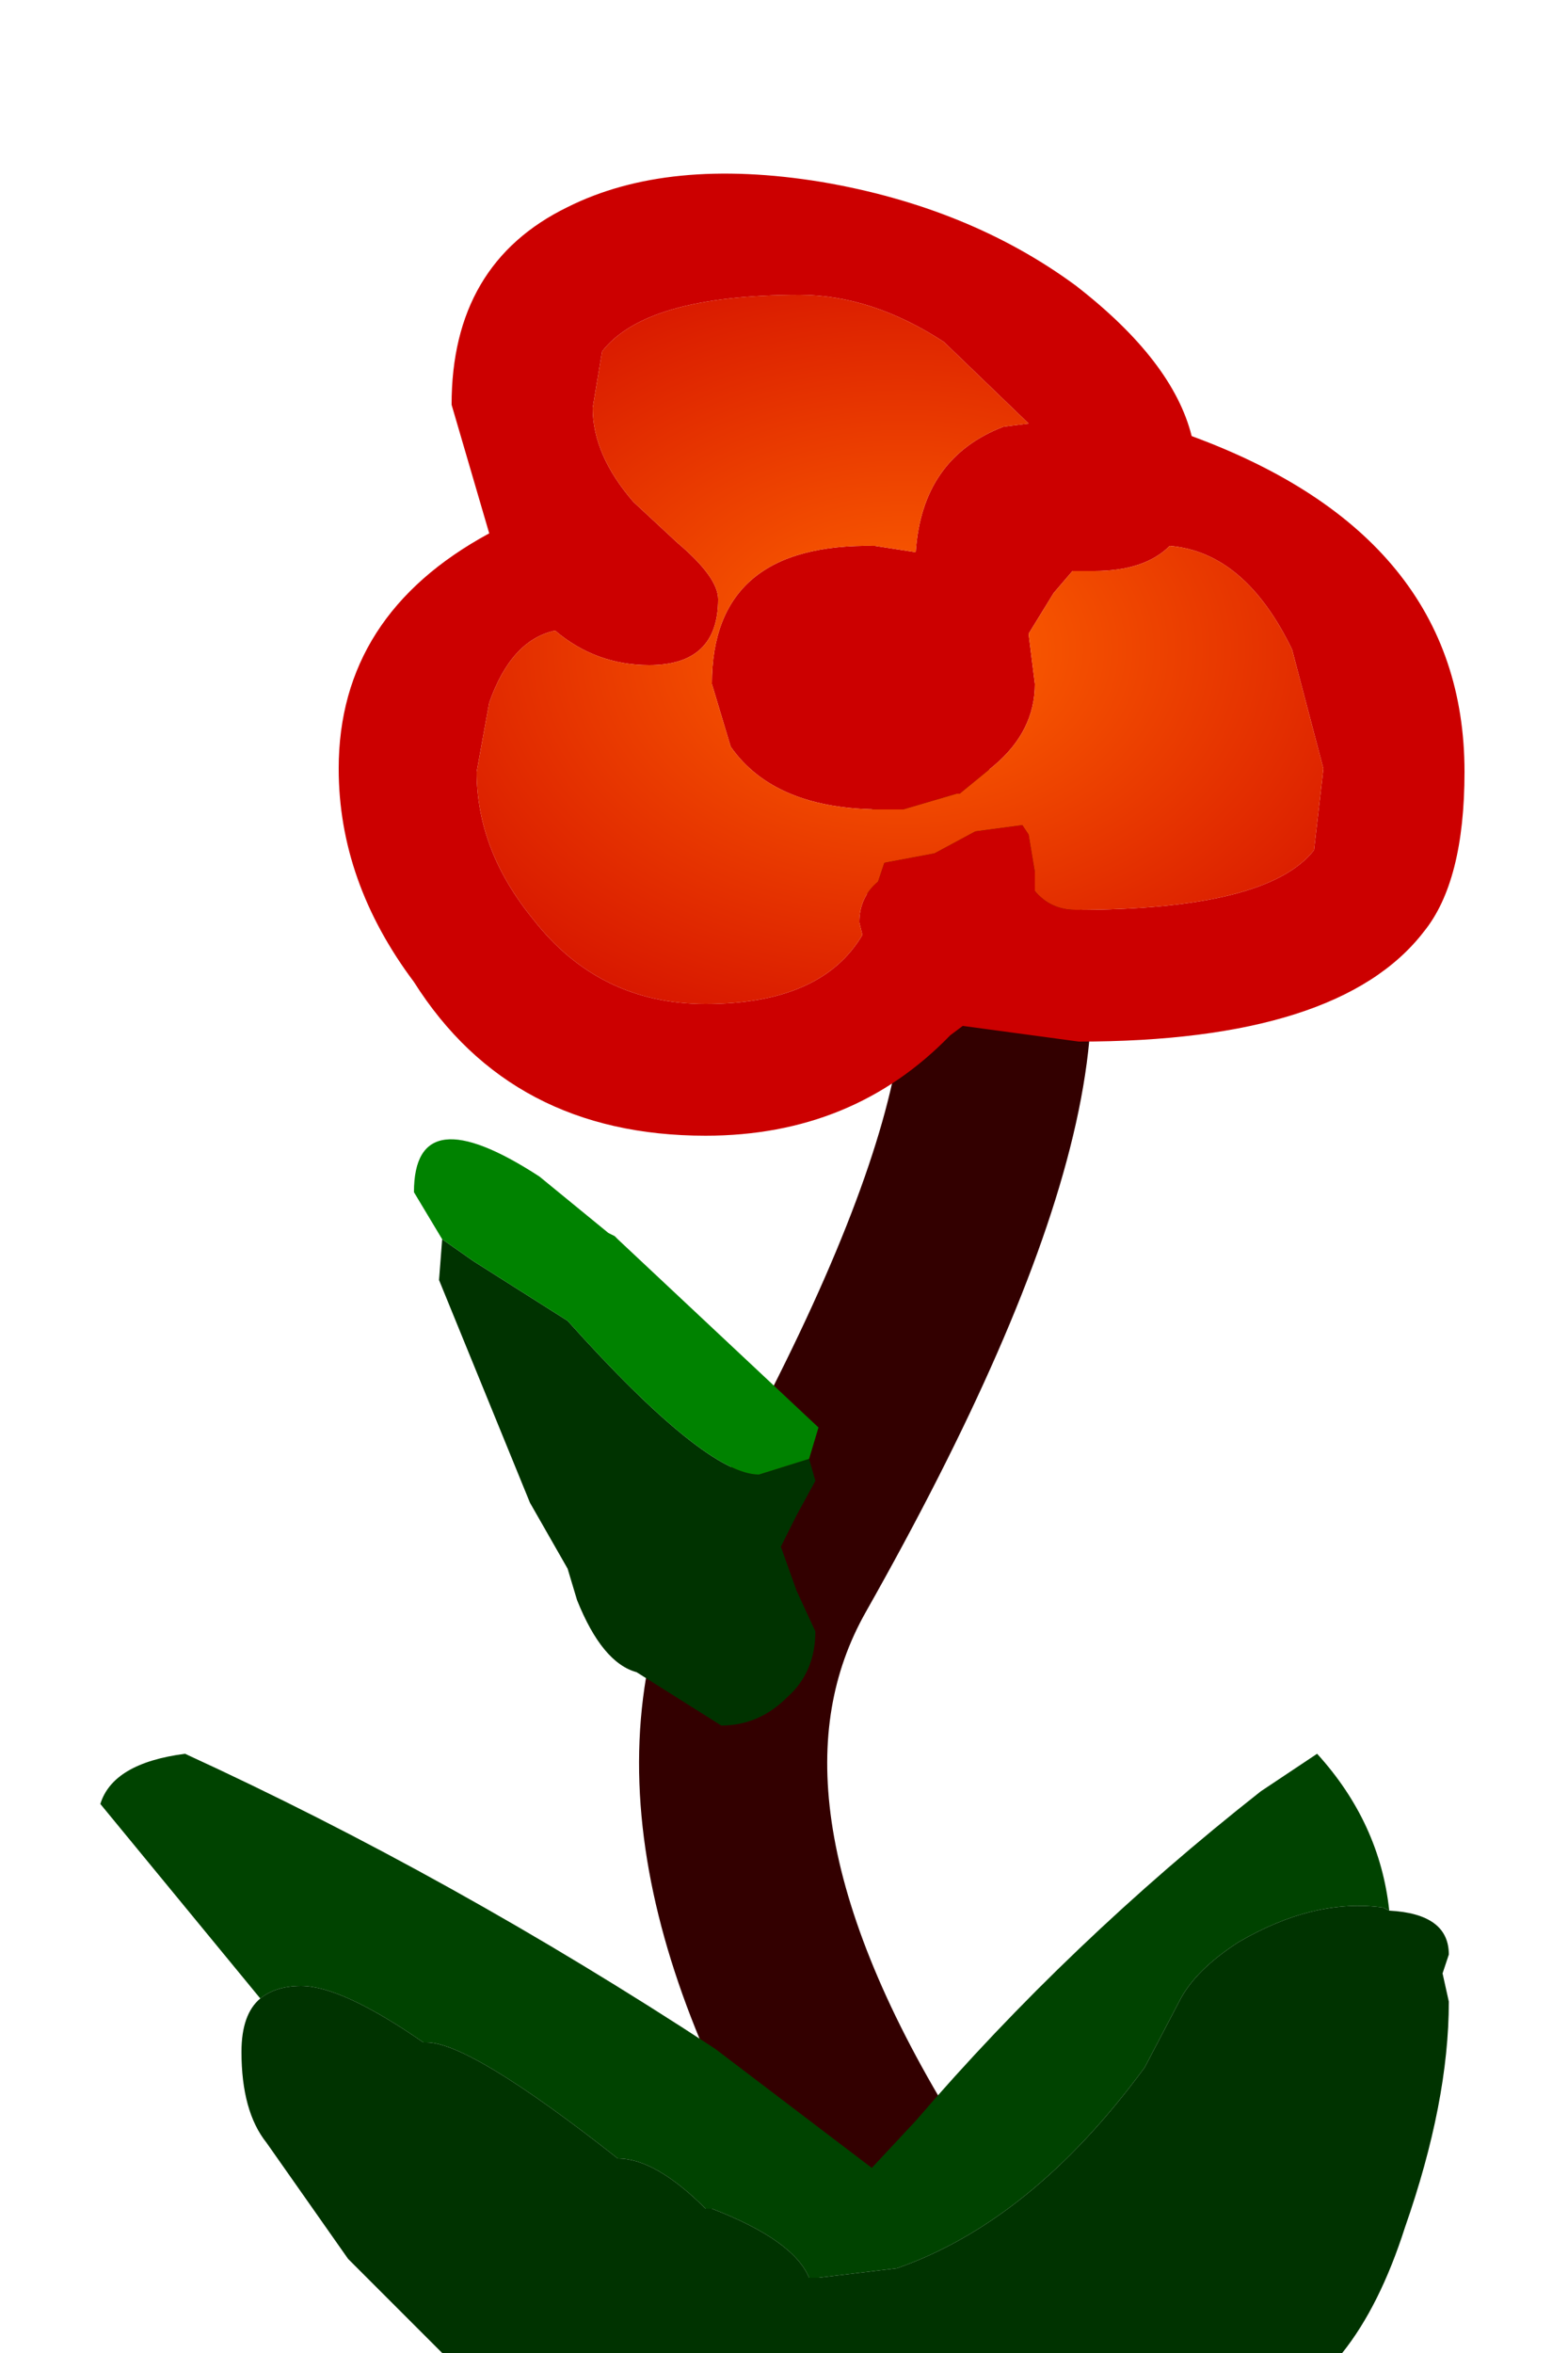 <?xml version="1.0" encoding="UTF-8" standalone="no"?>
<svg xmlns:xlink="http://www.w3.org/1999/xlink" height="37.5px" width="25.0px" xmlns="http://www.w3.org/2000/svg">
  <g transform="matrix(1.0, 0.0, 0.0, 1.0, 12.5, 18.8)">
    <path d="M12.5 18.7 L-12.5 18.7 -12.5 -18.8 12.5 -18.8 12.5 18.7" fill="#ffffff" fill-opacity="0.0" fill-rule="evenodd" stroke="none"/>
    <path d="M1.4 15.75 Q-2.15 9.95 0.0 6.15 4.95 -2.6 2.7 -5.15" fill="none" stroke="#330000" stroke-linecap="round" stroke-linejoin="round" stroke-width="3.0"/>
    <path d="M9.65 11.65 L9.55 11.6 Q8.45 11.45 7.25 12.15 6.55 12.6 6.3 13.1 L5.75 14.15 Q3.95 16.6 1.8 17.35 L0.55 17.5 0.4 17.5 Q0.15 16.9 -1.15 16.4 L-1.25 16.4 Q-2.05 15.6 -2.65 15.6 -5.0 13.75 -5.7 13.75 L-5.75 13.75 Q-7.05 12.85 -7.7 12.85 -8.1 12.85 -8.35 13.05 L-10.9 9.95 Q-10.7 9.3 -9.55 9.15 -5.3 11.1 -1.1 13.85 L1.4 15.75 2.1 15.0 Q4.55 12.15 7.6 9.75 L8.5 9.15 Q9.5 10.25 9.65 11.65" fill="#004300" fill-rule="evenodd" stroke="none"/>
    <path d="M0.25 -14.1 Q-2.2 -14.1 -2.9 -13.2 L-3.05 -12.3 Q-3.05 -11.55 -2.4 -10.8 L-1.7 -10.15 Q-1.05 -9.6 -1.05 -9.25 -1.05 -8.2 -2.15 -8.2 -3.0 -8.2 -3.65 -8.75 -4.35 -8.6 -4.7 -7.6 L-4.9 -6.5 Q-4.9 -5.25 -4.0 -4.15 -2.95 -2.8 -1.25 -2.8 0.6 -2.8 1.25 -3.9 L1.2 -4.1 Q1.2 -4.5 1.5 -4.75 L1.6 -5.05 2.4 -5.2 3.05 -5.55 3.8 -5.65 3.9 -5.5 4.0 -4.9 4.0 -4.6 Q4.25 -4.3 4.65 -4.3 7.7 -4.3 8.45 -5.25 L8.6 -6.55 8.1 -8.45 Q7.35 -10.0 6.15 -10.1 5.75 -9.7 4.95 -9.7 L4.6 -9.7 4.3 -9.35 3.9 -8.7 4.0 -7.9 Q4.0 -7.15 3.35 -6.6 L2.8 -6.15 2.75 -6.15 1.9 -5.9 1.55 -5.9 Q-0.15 -5.9 -0.85 -6.9 L-1.15 -7.9 Q-1.15 -10.15 1.45 -10.1 L2.1 -10.0 Q2.2 -11.5 3.5 -12.0 L3.9 -12.05 2.55 -13.35 Q1.4 -14.1 0.25 -14.1 M4.65 -14.25 Q6.2 -13.05 6.5 -11.85 10.85 -10.25 10.85 -6.5 10.85 -4.75 10.2 -3.95 8.85 -2.2 4.7 -2.2 L2.85 -2.45 2.65 -2.3 Q1.1 -0.7 -1.25 -0.7 -4.35 -0.7 -5.9 -3.15 -7.1 -4.75 -7.1 -6.55 -7.1 -9.0 -4.7 -10.3 L-5.3 -12.35 Q-5.3 -14.6 -3.45 -15.5 -1.85 -16.3 0.6 -15.9 2.95 -15.5 4.65 -14.25" fill="#cc0000" fill-rule="evenodd" stroke="none"/>
    <path d="M0.4 4.45 L0.5 4.8 0.2 5.35 -0.05 5.85 0.2 6.55 0.5 7.2 Q0.5 7.85 0.05 8.25 -0.4 8.7 -1.0 8.7 L-2.35 7.85 Q-2.9 7.7 -3.3 6.7 L-3.45 6.2 -4.05 5.15 -5.5 1.6 -5.45 0.95 -4.95 1.3 -3.45 2.25 Q-1.25 4.7 -0.4 4.7 L0.4 4.45 M-8.35 13.05 Q-8.1 12.85 -7.7 12.85 -7.05 12.85 -5.75 13.75 L-5.7 13.75 Q-5.0 13.75 -2.65 15.6 -2.05 15.6 -1.25 16.4 L-1.15 16.4 Q0.15 16.9 0.4 17.5 L0.55 17.5 1.8 17.35 Q3.95 16.6 5.75 14.15 L6.3 13.1 Q6.55 12.6 7.25 12.15 8.45 11.45 9.55 11.6 L9.65 11.65 Q10.6 11.7 10.6 12.35 L10.5 12.65 10.6 13.1 Q10.6 14.7 9.9 16.7 9.5 17.95 8.9 18.7 L-5.45 18.7 -6.95 17.2 -8.25 15.35 Q-8.65 14.85 -8.65 13.9 -8.65 13.3 -8.35 13.05" fill="#003300" fill-rule="evenodd" stroke="none"/>
    <path d="M-5.45 0.95 L-5.9 0.2 Q-5.9 -1.35 -3.9 -0.05 L-2.8 0.85 -2.7 0.9 -2.65 0.95 0.55 3.95 0.4 4.45 -0.4 4.7 Q-1.25 4.7 -3.45 2.25 L-4.95 1.3 -5.45 0.95" fill="#008200" fill-rule="evenodd" stroke="none"/>
    <path d="M0.25 -14.1 Q1.4 -14.1 2.55 -13.35 L3.9 -12.05 3.5 -12.0 Q2.2 -11.5 2.1 -10.0 L1.45 -10.1 Q-1.15 -10.15 -1.15 -7.9 L-0.85 -6.9 Q-0.15 -5.9 1.55 -5.9 L1.9 -5.9 2.75 -6.15 2.8 -6.15 3.35 -6.6 Q4.0 -7.15 4.0 -7.9 L3.9 -8.7 4.3 -9.35 4.6 -9.7 4.95 -9.7 Q5.75 -9.7 6.15 -10.1 7.35 -10.0 8.1 -8.45 L8.6 -6.55 8.45 -5.25 Q7.7 -4.3 4.65 -4.3 4.25 -4.3 4.0 -4.6 L4.0 -4.9 3.9 -5.5 3.8 -5.65 3.05 -5.55 2.4 -5.2 1.6 -5.05 1.5 -4.75 Q1.2 -4.5 1.2 -4.1 L1.25 -3.9 Q0.6 -2.8 -1.25 -2.8 -2.95 -2.8 -4.0 -4.15 -4.9 -5.25 -4.9 -6.5 L-4.7 -7.6 Q-4.35 -8.6 -3.65 -8.75 -3.0 -8.2 -2.15 -8.2 -1.05 -8.2 -1.05 -9.25 -1.05 -9.6 -1.7 -10.15 L-2.4 -10.8 Q-3.05 -11.55 -3.05 -12.3 L-2.9 -13.2 Q-2.2 -14.1 0.25 -14.1" fill="url(#gradient0)" fill-rule="evenodd" stroke="none"/>
  </g>
  <defs>
    <radialGradient cx="0" cy="0" gradientTransform="matrix(0.0, 0.01, -0.014, 0.0, 1.9, -8.45)" gradientUnits="userSpaceOnUse" id="gradient0" r="819.2" spreadMethod="pad">
      <stop offset="0.0" stop-color="#ff6600"/>
      <stop offset="1.0" stop-color="#cc0000"/>
    </radialGradient>
  </defs>
</svg>
